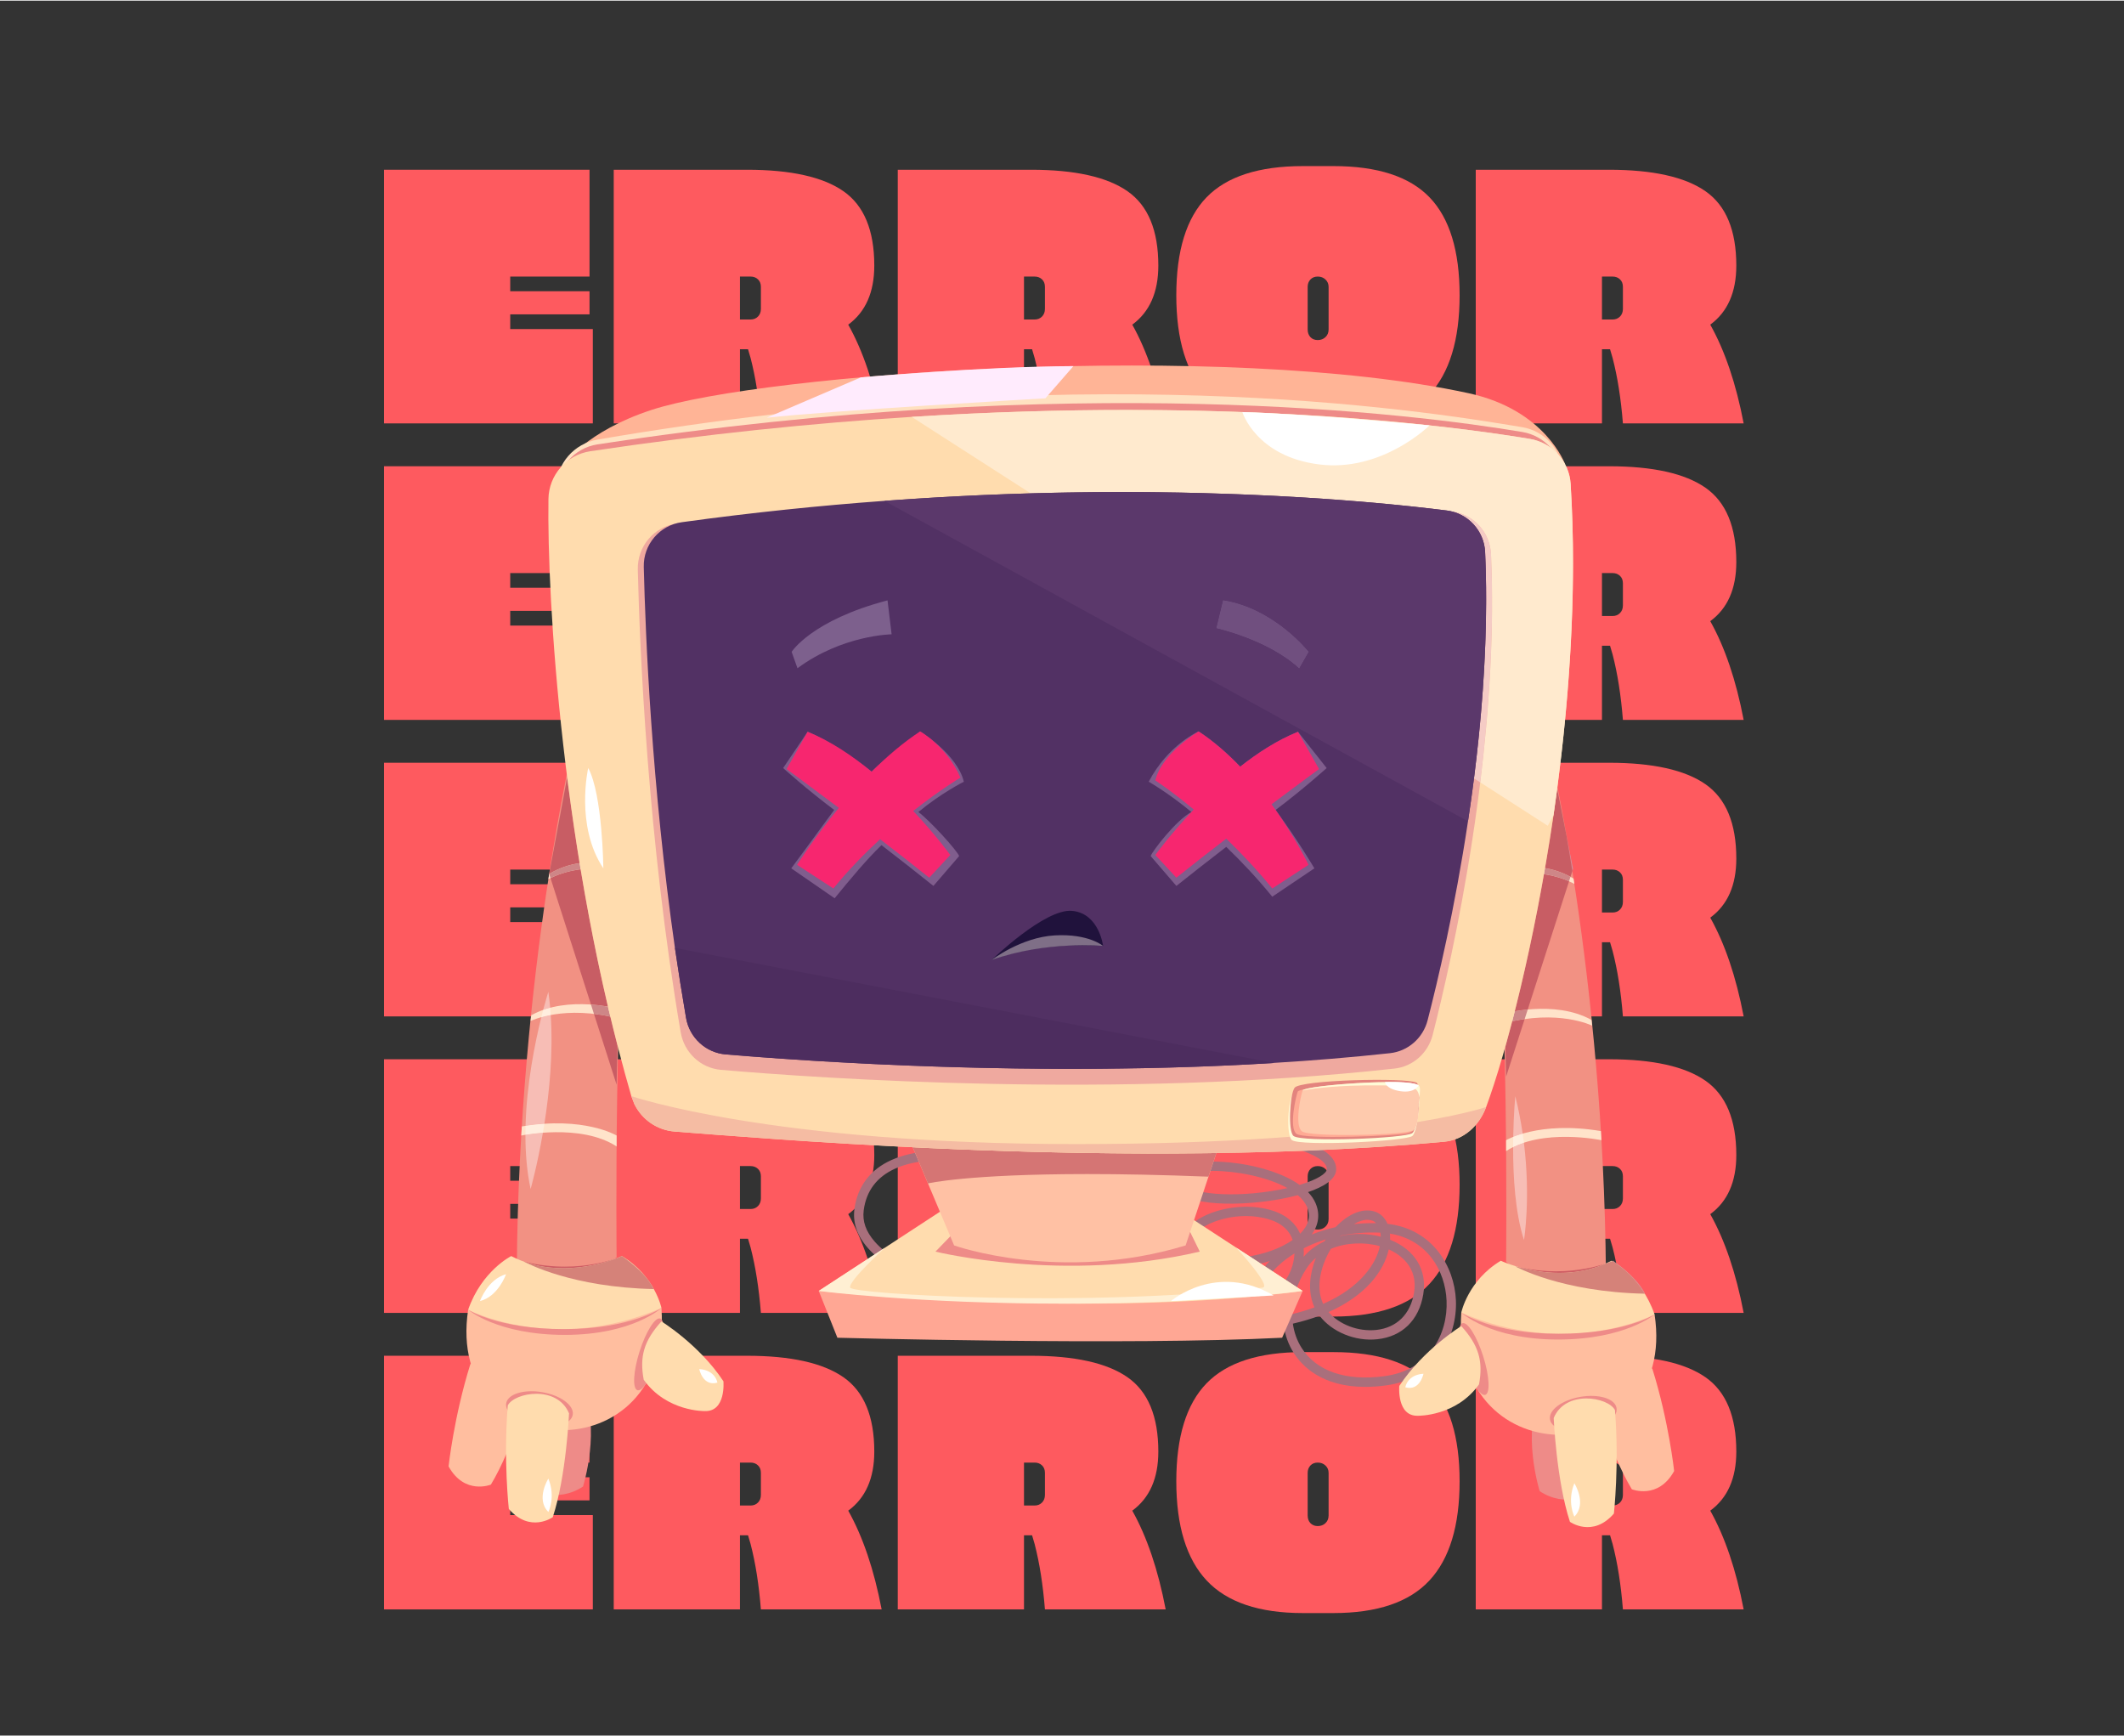 <svg xmlns="http://www.w3.org/2000/svg" xmlns:xlink="http://www.w3.org/1999/xlink" width="1341" zoomAndPan="magnify" viewBox="0 0 1006.5 822" height="1096" preserveAspectRatio="xMidYMid meet" version="1.0"><rect x="0" y="0" width="1006.5" height="822" fill="#333333" stroke="none"/><defs><g/><clipPath id="fcfce397eb"><path d="M 736 662.113 L 766.613 662.113 L 766.613 723.242 L 736 723.242 Z M 736 662.113 " clip-rule="nonzero"/></clipPath></defs><g fill="#fe5a5f" fill-opacity="1"><g transform="translate(176.923, 200.293)"><g><path d="M 5.047 -120.172 L 102.438 -120.172 L 102.438 -69.562 L 64.859 -69.562 L 64.859 -62.609 L 102.438 -62.609 L 102.438 -51.656 L 64.859 -51.656 L 64.859 -44.688 L 104 -44.688 L 104 0 L 5.047 0 Z M 5.047 -120.172 "/></g></g></g><g fill="#fe5a5f" fill-opacity="1"><g transform="translate(285.783, 200.293)"><g><path d="M 64.859 -35.125 L 64.859 0 L 5.047 0 L 5.047 -120.172 L 68.172 -120.172 C 88.922 -120.172 104.164 -116.781 113.906 -110 C 123.645 -103.219 128.516 -91.477 128.516 -74.781 C 128.516 -62.145 124.398 -52.812 116.172 -46.781 C 123.129 -34.375 128.406 -18.781 132 0 L 74.781 0 C 73.852 -11.707 72.227 -22.023 69.906 -30.953 L 68.688 -35.125 Z M 64.859 -49.219 L 69.906 -49.219 C 71.301 -49.219 72.461 -49.68 73.391 -50.609 C 74.316 -51.535 74.781 -52.754 74.781 -54.266 L 74.781 -64.688 C 74.781 -66.195 74.316 -67.383 73.391 -68.25 C 72.461 -69.125 71.301 -69.562 69.906 -69.562 L 64.859 -69.562 Z M 64.859 -49.219 "/></g></g></g><g fill="#fe5a5f" fill-opacity="1"><g transform="translate(420.38, 200.293)"><g><path d="M 64.859 -35.125 L 64.859 0 L 5.047 0 L 5.047 -120.172 L 68.172 -120.172 C 88.922 -120.172 104.164 -116.781 113.906 -110 C 123.645 -103.219 128.516 -91.477 128.516 -74.781 C 128.516 -62.145 124.398 -52.812 116.172 -46.781 C 123.129 -34.375 128.406 -18.781 132 0 L 74.781 0 C 73.852 -11.707 72.227 -22.023 69.906 -30.953 L 68.688 -35.125 Z M 64.859 -49.219 L 69.906 -49.219 C 71.301 -49.219 72.461 -49.68 73.391 -50.609 C 74.316 -51.535 74.781 -52.754 74.781 -54.266 L 74.781 -64.688 C 74.781 -66.195 74.316 -67.383 73.391 -68.25 C 72.461 -69.125 71.301 -69.562 69.906 -69.562 L 64.859 -69.562 Z M 64.859 -49.219 "/></g></g></g><g fill="#fe5a5f" fill-opacity="1"><g transform="translate(554.976, 200.293)"><g><path d="M 62.438 -121.906 L 76.859 -121.906 C 97.734 -121.906 112.922 -116.977 122.422 -107.125 C 131.93 -97.27 136.688 -81.789 136.688 -60.688 C 136.688 -39.594 131.906 -23.914 122.344 -13.656 C 112.781 -3.395 97.617 1.734 76.859 1.734 L 62.438 1.734 C 41.676 1.734 26.484 -3.395 16.859 -13.656 C 7.242 -23.914 2.438 -39.594 2.438 -60.688 C 2.438 -81.789 7.219 -97.27 16.781 -107.125 C 26.344 -116.977 41.562 -121.906 62.438 -121.906 Z M 64.688 -64.688 L 64.688 -44.516 C 64.688 -43.016 65.117 -41.801 65.984 -40.875 C 66.859 -39.945 68.02 -39.484 69.469 -39.484 C 70.926 -39.484 72.145 -39.945 73.125 -40.875 C 74.113 -41.801 74.609 -43.016 74.609 -44.516 L 74.609 -64.688 C 74.609 -66.082 74.113 -67.242 73.125 -68.172 C 72.145 -69.098 70.926 -69.562 69.469 -69.562 C 68.02 -69.562 66.859 -69.098 65.984 -68.172 C 65.117 -67.242 64.688 -66.082 64.688 -64.688 Z M 64.688 -64.688 "/></g></g></g><g fill="#fe5a5f" fill-opacity="1"><g transform="translate(694.268, 200.293)"><g><path d="M 64.859 -35.125 L 64.859 0 L 5.047 0 L 5.047 -120.172 L 68.172 -120.172 C 88.922 -120.172 104.164 -116.781 113.906 -110 C 123.645 -103.219 128.516 -91.477 128.516 -74.781 C 128.516 -62.145 124.398 -52.812 116.172 -46.781 C 123.129 -34.375 128.406 -18.781 132 0 L 74.781 0 C 73.852 -11.707 72.227 -22.023 69.906 -30.953 L 68.688 -35.125 Z M 64.859 -49.219 L 69.906 -49.219 C 71.301 -49.219 72.461 -49.68 73.391 -50.609 C 74.316 -51.535 74.781 -52.754 74.781 -54.266 L 74.781 -64.688 C 74.781 -66.195 74.316 -67.383 73.391 -68.25 C 72.461 -69.125 71.301 -69.562 69.906 -69.562 L 64.859 -69.562 Z M 64.859 -49.219 "/></g></g></g><g fill="#fe5a5f" fill-opacity="1"><g transform="translate(176.923, 340.776)"><g><path d="M 5.047 -120.172 L 102.438 -120.172 L 102.438 -69.562 L 64.859 -69.562 L 64.859 -62.609 L 102.438 -62.609 L 102.438 -51.656 L 64.859 -51.656 L 64.859 -44.688 L 104 -44.688 L 104 0 L 5.047 0 Z M 5.047 -120.172 "/></g></g></g><g fill="#fe5a5f" fill-opacity="1"><g transform="translate(285.783, 340.776)"><g><path d="M 64.859 -35.125 L 64.859 0 L 5.047 0 L 5.047 -120.172 L 68.172 -120.172 C 88.922 -120.172 104.164 -116.781 113.906 -110 C 123.645 -103.219 128.516 -91.477 128.516 -74.781 C 128.516 -62.145 124.398 -52.812 116.172 -46.781 C 123.129 -34.375 128.406 -18.781 132 0 L 74.781 0 C 73.852 -11.707 72.227 -22.023 69.906 -30.953 L 68.688 -35.125 Z M 64.859 -49.219 L 69.906 -49.219 C 71.301 -49.219 72.461 -49.68 73.391 -50.609 C 74.316 -51.535 74.781 -52.754 74.781 -54.266 L 74.781 -64.688 C 74.781 -66.195 74.316 -67.383 73.391 -68.25 C 72.461 -69.125 71.301 -69.562 69.906 -69.562 L 64.859 -69.562 Z M 64.859 -49.219 "/></g></g></g><g fill="#fe5a5f" fill-opacity="1"><g transform="translate(420.38, 340.776)"><g><path d="M 64.859 -35.125 L 64.859 0 L 5.047 0 L 5.047 -120.172 L 68.172 -120.172 C 88.922 -120.172 104.164 -116.781 113.906 -110 C 123.645 -103.219 128.516 -91.477 128.516 -74.781 C 128.516 -62.145 124.398 -52.812 116.172 -46.781 C 123.129 -34.375 128.406 -18.781 132 0 L 74.781 0 C 73.852 -11.707 72.227 -22.023 69.906 -30.953 L 68.688 -35.125 Z M 64.859 -49.219 L 69.906 -49.219 C 71.301 -49.219 72.461 -49.68 73.391 -50.609 C 74.316 -51.535 74.781 -52.754 74.781 -54.266 L 74.781 -64.688 C 74.781 -66.195 74.316 -67.383 73.391 -68.25 C 72.461 -69.125 71.301 -69.562 69.906 -69.562 L 64.859 -69.562 Z M 64.859 -49.219 "/></g></g></g><g fill="#fe5a5f" fill-opacity="1"><g transform="translate(554.976, 340.776)"><g><path d="M 62.438 -121.906 L 76.859 -121.906 C 97.734 -121.906 112.922 -116.977 122.422 -107.125 C 131.93 -97.27 136.688 -81.789 136.688 -60.688 C 136.688 -39.594 131.906 -23.914 122.344 -13.656 C 112.781 -3.395 97.617 1.734 76.859 1.734 L 62.438 1.734 C 41.676 1.734 26.484 -3.395 16.859 -13.656 C 7.242 -23.914 2.438 -39.594 2.438 -60.688 C 2.438 -81.789 7.219 -97.27 16.781 -107.125 C 26.344 -116.977 41.562 -121.906 62.438 -121.906 Z M 64.688 -64.688 L 64.688 -44.516 C 64.688 -43.016 65.117 -41.801 65.984 -40.875 C 66.859 -39.945 68.02 -39.484 69.469 -39.484 C 70.926 -39.484 72.145 -39.945 73.125 -40.875 C 74.113 -41.801 74.609 -43.016 74.609 -44.516 L 74.609 -64.688 C 74.609 -66.082 74.113 -67.242 73.125 -68.172 C 72.145 -69.098 70.926 -69.562 69.469 -69.562 C 68.02 -69.562 66.859 -69.098 65.984 -68.172 C 65.117 -67.242 64.688 -66.082 64.688 -64.688 Z M 64.688 -64.688 "/></g></g></g><g fill="#fe5a5f" fill-opacity="1"><g transform="translate(694.268, 340.776)"><g><path d="M 64.859 -35.125 L 64.859 0 L 5.047 0 L 5.047 -120.172 L 68.172 -120.172 C 88.922 -120.172 104.164 -116.781 113.906 -110 C 123.645 -103.219 128.516 -91.477 128.516 -74.781 C 128.516 -62.145 124.398 -52.812 116.172 -46.781 C 123.129 -34.375 128.406 -18.781 132 0 L 74.781 0 C 73.852 -11.707 72.227 -22.023 69.906 -30.953 L 68.688 -35.125 Z M 64.859 -49.219 L 69.906 -49.219 C 71.301 -49.219 72.461 -49.68 73.391 -50.609 C 74.316 -51.535 74.781 -52.754 74.781 -54.266 L 74.781 -64.688 C 74.781 -66.195 74.316 -67.383 73.391 -68.25 C 72.461 -69.125 71.301 -69.562 69.906 -69.562 L 64.859 -69.562 Z M 64.859 -49.219 "/></g></g></g><g fill="#fe5a5f" fill-opacity="1"><g transform="translate(176.923, 481.259)"><g><path d="M 5.047 -120.172 L 102.438 -120.172 L 102.438 -69.562 L 64.859 -69.562 L 64.859 -62.609 L 102.438 -62.609 L 102.438 -51.656 L 64.859 -51.656 L 64.859 -44.688 L 104 -44.688 L 104 0 L 5.047 0 Z M 5.047 -120.172 "/></g></g></g><g fill="#fe5a5f" fill-opacity="1"><g transform="translate(285.783, 481.259)"><g><path d="M 64.859 -35.125 L 64.859 0 L 5.047 0 L 5.047 -120.172 L 68.172 -120.172 C 88.922 -120.172 104.164 -116.781 113.906 -110 C 123.645 -103.219 128.516 -91.477 128.516 -74.781 C 128.516 -62.145 124.398 -52.812 116.172 -46.781 C 123.129 -34.375 128.406 -18.781 132 0 L 74.781 0 C 73.852 -11.707 72.227 -22.023 69.906 -30.953 L 68.688 -35.125 Z M 64.859 -49.219 L 69.906 -49.219 C 71.301 -49.219 72.461 -49.68 73.391 -50.609 C 74.316 -51.535 74.781 -52.754 74.781 -54.266 L 74.781 -64.688 C 74.781 -66.195 74.316 -67.383 73.391 -68.25 C 72.461 -69.125 71.301 -69.562 69.906 -69.562 L 64.859 -69.562 Z M 64.859 -49.219 "/></g></g></g><g fill="#fe5a5f" fill-opacity="1"><g transform="translate(420.38, 481.259)"><g><path d="M 64.859 -35.125 L 64.859 0 L 5.047 0 L 5.047 -120.172 L 68.172 -120.172 C 88.922 -120.172 104.164 -116.781 113.906 -110 C 123.645 -103.219 128.516 -91.477 128.516 -74.781 C 128.516 -62.145 124.398 -52.812 116.172 -46.781 C 123.129 -34.375 128.406 -18.781 132 0 L 74.781 0 C 73.852 -11.707 72.227 -22.023 69.906 -30.953 L 68.688 -35.125 Z M 64.859 -49.219 L 69.906 -49.219 C 71.301 -49.219 72.461 -49.68 73.391 -50.609 C 74.316 -51.535 74.781 -52.754 74.781 -54.266 L 74.781 -64.688 C 74.781 -66.195 74.316 -67.383 73.391 -68.25 C 72.461 -69.125 71.301 -69.562 69.906 -69.562 L 64.859 -69.562 Z M 64.859 -49.219 "/></g></g></g><g fill="#fe5a5f" fill-opacity="1"><g transform="translate(554.976, 481.259)"><g><path d="M 62.438 -121.906 L 76.859 -121.906 C 97.734 -121.906 112.922 -116.977 122.422 -107.125 C 131.93 -97.27 136.688 -81.789 136.688 -60.688 C 136.688 -39.594 131.906 -23.914 122.344 -13.656 C 112.781 -3.395 97.617 1.734 76.859 1.734 L 62.438 1.734 C 41.676 1.734 26.484 -3.395 16.859 -13.656 C 7.242 -23.914 2.438 -39.594 2.438 -60.688 C 2.438 -81.789 7.219 -97.27 16.781 -107.125 C 26.344 -116.977 41.562 -121.906 62.438 -121.906 Z M 64.688 -64.688 L 64.688 -44.516 C 64.688 -43.016 65.117 -41.801 65.984 -40.875 C 66.859 -39.945 68.02 -39.484 69.469 -39.484 C 70.926 -39.484 72.145 -39.945 73.125 -40.875 C 74.113 -41.801 74.609 -43.016 74.609 -44.516 L 74.609 -64.688 C 74.609 -66.082 74.113 -67.242 73.125 -68.172 C 72.145 -69.098 70.926 -69.562 69.469 -69.562 C 68.02 -69.562 66.859 -69.098 65.984 -68.172 C 65.117 -67.242 64.688 -66.082 64.688 -64.688 Z M 64.688 -64.688 "/></g></g></g><g fill="#fe5a5f" fill-opacity="1"><g transform="translate(694.268, 481.259)"><g><path d="M 64.859 -35.125 L 64.859 0 L 5.047 0 L 5.047 -120.172 L 68.172 -120.172 C 88.922 -120.172 104.164 -116.781 113.906 -110 C 123.645 -103.219 128.516 -91.477 128.516 -74.781 C 128.516 -62.145 124.398 -52.812 116.172 -46.781 C 123.129 -34.375 128.406 -18.781 132 0 L 74.781 0 C 73.852 -11.707 72.227 -22.023 69.906 -30.953 L 68.688 -35.125 Z M 64.859 -49.219 L 69.906 -49.219 C 71.301 -49.219 72.461 -49.68 73.391 -50.609 C 74.316 -51.535 74.781 -52.754 74.781 -54.266 L 74.781 -64.688 C 74.781 -66.195 74.316 -67.383 73.391 -68.25 C 72.461 -69.125 71.301 -69.562 69.906 -69.562 L 64.859 -69.562 Z M 64.859 -49.219 "/></g></g></g><g fill="#fe5a5f" fill-opacity="1"><g transform="translate(176.923, 621.741)"><g><path d="M 5.047 -120.172 L 102.438 -120.172 L 102.438 -69.562 L 64.859 -69.562 L 64.859 -62.609 L 102.438 -62.609 L 102.438 -51.656 L 64.859 -51.656 L 64.859 -44.688 L 104 -44.688 L 104 0 L 5.047 0 Z M 5.047 -120.172 "/></g></g></g><g fill="#fe5a5f" fill-opacity="1"><g transform="translate(285.783, 621.741)"><g><path d="M 64.859 -35.125 L 64.859 0 L 5.047 0 L 5.047 -120.172 L 68.172 -120.172 C 88.922 -120.172 104.164 -116.781 113.906 -110 C 123.645 -103.219 128.516 -91.477 128.516 -74.781 C 128.516 -62.145 124.398 -52.812 116.172 -46.781 C 123.129 -34.375 128.406 -18.781 132 0 L 74.781 0 C 73.852 -11.707 72.227 -22.023 69.906 -30.953 L 68.688 -35.125 Z M 64.859 -49.219 L 69.906 -49.219 C 71.301 -49.219 72.461 -49.68 73.391 -50.609 C 74.316 -51.535 74.781 -52.754 74.781 -54.266 L 74.781 -64.688 C 74.781 -66.195 74.316 -67.383 73.391 -68.25 C 72.461 -69.125 71.301 -69.562 69.906 -69.562 L 64.859 -69.562 Z M 64.859 -49.219 "/></g></g></g><g fill="#fe5a5f" fill-opacity="1"><g transform="translate(420.38, 621.741)"><g><path d="M 64.859 -35.125 L 64.859 0 L 5.047 0 L 5.047 -120.172 L 68.172 -120.172 C 88.922 -120.172 104.164 -116.781 113.906 -110 C 123.645 -103.219 128.516 -91.477 128.516 -74.781 C 128.516 -62.145 124.398 -52.812 116.172 -46.781 C 123.129 -34.375 128.406 -18.781 132 0 L 74.781 0 C 73.852 -11.707 72.227 -22.023 69.906 -30.953 L 68.688 -35.125 Z M 64.859 -49.219 L 69.906 -49.219 C 71.301 -49.219 72.461 -49.68 73.391 -50.609 C 74.316 -51.535 74.781 -52.754 74.781 -54.266 L 74.781 -64.688 C 74.781 -66.195 74.316 -67.383 73.391 -68.25 C 72.461 -69.125 71.301 -69.562 69.906 -69.562 L 64.859 -69.562 Z M 64.859 -49.219 "/></g></g></g><g fill="#fe5a5f" fill-opacity="1"><g transform="translate(554.976, 621.741)"><g><path d="M 62.438 -121.906 L 76.859 -121.906 C 97.734 -121.906 112.922 -116.977 122.422 -107.125 C 131.93 -97.27 136.688 -81.789 136.688 -60.688 C 136.688 -39.594 131.906 -23.914 122.344 -13.656 C 112.781 -3.395 97.617 1.734 76.859 1.734 L 62.438 1.734 C 41.676 1.734 26.484 -3.395 16.859 -13.656 C 7.242 -23.914 2.438 -39.594 2.438 -60.688 C 2.438 -81.789 7.219 -97.27 16.781 -107.125 C 26.344 -116.977 41.562 -121.906 62.438 -121.906 Z M 64.688 -64.688 L 64.688 -44.516 C 64.688 -43.016 65.117 -41.801 65.984 -40.875 C 66.859 -39.945 68.02 -39.484 69.469 -39.484 C 70.926 -39.484 72.145 -39.945 73.125 -40.875 C 74.113 -41.801 74.609 -43.016 74.609 -44.516 L 74.609 -64.688 C 74.609 -66.082 74.113 -67.242 73.125 -68.172 C 72.145 -69.098 70.926 -69.562 69.469 -69.562 C 68.02 -69.562 66.859 -69.098 65.984 -68.172 C 65.117 -67.242 64.688 -66.082 64.688 -64.688 Z M 64.688 -64.688 "/></g></g></g><g fill="#fe5a5f" fill-opacity="1"><g transform="translate(694.268, 621.741)"><g><path d="M 64.859 -35.125 L 64.859 0 L 5.047 0 L 5.047 -120.172 L 68.172 -120.172 C 88.922 -120.172 104.164 -116.781 113.906 -110 C 123.645 -103.219 128.516 -91.477 128.516 -74.781 C 128.516 -62.145 124.398 -52.812 116.172 -46.781 C 123.129 -34.375 128.406 -18.781 132 0 L 74.781 0 C 73.852 -11.707 72.227 -22.023 69.906 -30.953 L 68.688 -35.125 Z M 64.859 -49.219 L 69.906 -49.219 C 71.301 -49.219 72.461 -49.68 73.391 -50.609 C 74.316 -51.535 74.781 -52.754 74.781 -54.266 L 74.781 -64.688 C 74.781 -66.195 74.316 -67.383 73.391 -68.25 C 72.461 -69.125 71.301 -69.562 69.906 -69.562 L 64.859 -69.562 Z M 64.859 -49.219 "/></g></g></g><g fill="#fe5a5f" fill-opacity="1"><g transform="translate(176.923, 762.224)"><g><path d="M 5.047 -120.172 L 102.438 -120.172 L 102.438 -69.562 L 64.859 -69.562 L 64.859 -62.609 L 102.438 -62.609 L 102.438 -51.656 L 64.859 -51.656 L 64.859 -44.688 L 104 -44.688 L 104 0 L 5.047 0 Z M 5.047 -120.172 "/></g></g></g><g fill="#fe5a5f" fill-opacity="1"><g transform="translate(285.783, 762.224)"><g><path d="M 64.859 -35.125 L 64.859 0 L 5.047 0 L 5.047 -120.172 L 68.172 -120.172 C 88.922 -120.172 104.164 -116.781 113.906 -110 C 123.645 -103.219 128.516 -91.477 128.516 -74.781 C 128.516 -62.145 124.398 -52.812 116.172 -46.781 C 123.129 -34.375 128.406 -18.781 132 0 L 74.781 0 C 73.852 -11.707 72.227 -22.023 69.906 -30.953 L 68.688 -35.125 Z M 64.859 -49.219 L 69.906 -49.219 C 71.301 -49.219 72.461 -49.68 73.391 -50.609 C 74.316 -51.535 74.781 -52.754 74.781 -54.266 L 74.781 -64.688 C 74.781 -66.195 74.316 -67.383 73.391 -68.25 C 72.461 -69.125 71.301 -69.562 69.906 -69.562 L 64.859 -69.562 Z M 64.859 -49.219 "/></g></g></g><g fill="#fe5a5f" fill-opacity="1"><g transform="translate(420.38, 762.224)"><g><path d="M 64.859 -35.125 L 64.859 0 L 5.047 0 L 5.047 -120.172 L 68.172 -120.172 C 88.922 -120.172 104.164 -116.781 113.906 -110 C 123.645 -103.219 128.516 -91.477 128.516 -74.781 C 128.516 -62.145 124.398 -52.812 116.172 -46.781 C 123.129 -34.375 128.406 -18.781 132 0 L 74.781 0 C 73.852 -11.707 72.227 -22.023 69.906 -30.953 L 68.688 -35.125 Z M 64.859 -49.219 L 69.906 -49.219 C 71.301 -49.219 72.461 -49.68 73.391 -50.609 C 74.316 -51.535 74.781 -52.754 74.781 -54.266 L 74.781 -64.688 C 74.781 -66.195 74.316 -67.383 73.391 -68.25 C 72.461 -69.125 71.301 -69.562 69.906 -69.562 L 64.859 -69.562 Z M 64.859 -49.219 "/></g></g></g><g fill="#fe5a5f" fill-opacity="1"><g transform="translate(554.976, 762.224)"><g><path d="M 62.438 -121.906 L 76.859 -121.906 C 97.734 -121.906 112.922 -116.977 122.422 -107.125 C 131.93 -97.27 136.688 -81.789 136.688 -60.688 C 136.688 -39.594 131.906 -23.914 122.344 -13.656 C 112.781 -3.395 97.617 1.734 76.859 1.734 L 62.438 1.734 C 41.676 1.734 26.484 -3.395 16.859 -13.656 C 7.242 -23.914 2.438 -39.594 2.438 -60.688 C 2.438 -81.789 7.219 -97.27 16.781 -107.125 C 26.344 -116.977 41.562 -121.906 62.438 -121.906 Z M 64.688 -64.688 L 64.688 -44.516 C 64.688 -43.016 65.117 -41.801 65.984 -40.875 C 66.859 -39.945 68.02 -39.484 69.469 -39.484 C 70.926 -39.484 72.145 -39.945 73.125 -40.875 C 74.113 -41.801 74.609 -43.016 74.609 -44.516 L 74.609 -64.688 C 74.609 -66.082 74.113 -67.242 73.125 -68.172 C 72.145 -69.098 70.926 -69.562 69.469 -69.562 C 68.02 -69.562 66.859 -69.098 65.984 -68.172 C 65.117 -67.242 64.688 -66.082 64.688 -64.688 Z M 64.688 -64.688 "/></g></g></g><g fill="#fe5a5f" fill-opacity="1"><g transform="translate(694.268, 762.224)"><g><path d="M 64.859 -35.125 L 64.859 0 L 5.047 0 L 5.047 -120.172 L 68.172 -120.172 C 88.922 -120.172 104.164 -116.781 113.906 -110 C 123.645 -103.219 128.516 -91.477 128.516 -74.781 C 128.516 -62.145 124.398 -52.812 116.172 -46.781 C 123.129 -34.375 128.406 -18.781 132 0 L 74.781 0 C 73.852 -11.707 72.227 -22.023 69.906 -30.953 L 68.688 -35.125 Z M 64.859 -49.219 L 69.906 -49.219 C 71.301 -49.219 72.461 -49.68 73.391 -50.609 C 74.316 -51.535 74.781 -52.754 74.781 -54.266 L 74.781 -64.688 C 74.781 -66.195 74.316 -67.383 73.391 -68.25 C 72.461 -69.125 71.301 -69.562 69.906 -69.562 L 64.859 -69.562 Z M 64.859 -49.219 "/></g></g></g><path fill="#a96f7c" d="M 574.66 554.453 C 569.715 554.453 565.492 555.012 562.758 556.133 C 559.438 557.504 559.969 558.855 560.25 559.582 C 562.625 565.664 584.625 567.465 606.398 563.348 C 607.68 563.109 608.902 562.855 610.07 562.598 C 600.41 557.23 585.73 554.453 574.66 554.453 M 647.922 577.629 C 645.973 577.629 643.793 578.34 641.559 579.688 C 644.922 579.324 648.445 579.148 652.102 579.219 C 651.594 578.688 651.004 578.289 650.344 578.043 C 649.59 577.762 648.777 577.629 647.922 577.629 M 643.988 584.336 C 647.52 584.336 651.008 584.781 654.293 585.629 C 654.27 584.961 654.207 584.324 654.102 583.719 C 647.227 583.414 640.918 583.988 635.207 585.141 L 635.055 585.309 C 637.984 584.652 641 584.336 643.988 584.336 M 617.773 591.133 C 617.875 592.477 617.855 593.828 617.734 595.164 C 620.496 592 623.891 589.574 627.625 587.824 C 627.824 587.52 628.023 587.215 628.227 586.91 C 624.395 588.098 620.906 589.539 617.773 591.133 M 590.406 575.848 C 578.383 575.848 567.301 581.055 565.191 586.203 C 564.195 588.625 565.66 590.863 569.543 592.848 C 580.281 598.348 600.965 595.332 612.555 587.172 C 611.23 583.297 608.145 579.574 601.672 577.523 C 597.988 576.355 594.152 575.848 590.406 575.848 M 613.41 593.582 C 604.719 598.961 599.711 605.301 599.051 609.262 C 598.723 611.199 599.57 611.621 600.398 611.867 C 604.312 613.066 610.039 607.184 612.367 599.59 C 612.75 598.332 613.301 596.145 613.41 593.582 M 630.641 591.398 C 625.996 599.188 623.52 608.898 626.602 616.535 C 626.73 616.852 626.871 617.16 627.02 617.469 C 644.621 609.789 652.176 598.355 653.887 590.121 C 646.645 588.09 637.949 588.363 630.641 591.398 M 623.578 595.648 C 621.891 597.07 620.387 598.723 619.141 600.625 C 614.641 607.473 612.348 615.09 612.344 622.305 C 616.168 621.387 619.68 620.316 622.902 619.125 C 622.754 618.816 622.621 618.508 622.496 618.195 C 619.676 611.219 620.598 603.074 623.578 595.648 M 629.562 621.336 C 634.574 627.207 643.523 630.742 652.238 629.809 C 661.855 628.758 668.355 622.371 670.062 612.281 C 672.164 599.832 663.219 593.941 658.098 591.637 C 655.699 602.246 646.883 613.688 629.562 621.336 M 612.652 626.832 C 613.215 630.902 614.562 634.758 616.699 638.168 C 623.715 649.344 637.691 654.188 656.023 651.723 C 677.344 648.906 686.18 631.695 685.484 615.898 C 684.852 601.68 676.293 587.004 658.637 584.172 C 658.73 585.102 658.758 586.074 658.719 587.078 C 670.516 591.812 676.383 601.492 674.43 613.02 C 672.371 625.215 664.457 632.938 652.719 634.215 C 642.078 635.379 631.09 630.676 625.297 623.074 C 621.453 624.52 617.246 625.785 612.652 626.832 M 646.953 656.789 C 626.5 656.793 616.98 646.961 612.945 640.523 C 610.523 636.66 608.98 632.312 608.309 627.738 C 600.137 629.281 590.855 630.172 580.371 630.207 C 579.824 630.207 579.277 630.207 578.73 630.207 C 513.941 630.211 433.711 616.543 411.219 590.949 C 406.164 585.199 404.031 578.996 404.891 572.531 C 406.312 561.832 412.391 553.789 422.48 549.289 C 443.355 539.969 475.438 547.441 485.945 554.621 L 483.441 558.285 C 473.918 551.77 443.449 544.785 424.289 553.336 C 415.555 557.234 410.508 563.891 409.289 573.105 C 408.598 578.332 410.32 583.207 414.547 588.023 C 436.176 612.629 514.895 625.773 578.699 625.773 C 579.258 625.773 579.797 625.773 580.352 625.766 C 590.863 625.73 600.008 624.812 607.934 623.262 C 607.852 619.957 608.195 616.578 608.961 613.215 C 605.973 615.816 602.539 617.133 599.125 616.117 C 595.711 615.102 594.051 612.258 594.676 608.523 C 595.215 605.305 597.641 601.242 601.73 597.172 C 589.84 600.914 576.121 601.191 567.527 596.801 C 558.965 592.426 560.176 586.75 561.09 584.512 C 564.977 575.043 586.004 567.922 603.004 573.289 C 609.957 575.492 614.039 579.539 616.109 584.219 C 620.16 580.172 621.246 575.898 619.336 571.484 C 618.453 569.469 616.961 567.625 615.012 565.957 C 612.242 566.691 609.547 567.273 607.219 567.715 C 589.734 571 560.406 572.152 556.129 561.199 C 554.625 557.355 556.473 553.93 561.062 552.035 C 571.934 547.555 601.141 550.664 615.84 561.098 C 624.285 558.594 628.75 555.625 628.75 553.602 C 628.75 546.316 605.207 540.633 588.492 538.914 L 588.941 534.508 C 596.332 535.258 633.188 539.734 633.188 553.602 C 633.188 558.578 626.91 562.113 619.84 564.508 C 621.375 566.117 622.59 567.848 623.395 569.719 C 625.59 574.773 624.938 579.934 621.609 584.586 C 625.074 583.203 628.84 582.02 632.883 581.117 L 633.023 580.969 C 639.383 574.398 646.266 571.836 651.871 573.879 C 654.406 574.812 656.332 576.824 657.488 579.539 C 678.746 582.008 689.199 599.648 689.91 615.703 C 690.672 632.945 680.578 652.949 656.602 656.125 C 653.141 656.586 649.934 656.789 646.953 656.789 " fill-opacity="1" fill-rule="nonzero"/><path fill="#ffa794" d="M 387.98 611.336 L 396.816 633.508 C 396.816 633.508 534.227 637.262 607.566 633.508 L 617.289 611.336 L 387.98 611.336 " fill-opacity="1" fill-rule="evenodd"/><path fill="#ffdcae" d="M 454.254 568.039 L 387.98 611.336 C 387.98 611.336 517.875 624.895 617.289 611.336 L 557.645 572.465 L 454.254 568.039 " fill-opacity="1" fill-rule="evenodd"/><path fill="#ee8b88" d="M 450.316 585.461 L 443.297 592.703 C 443.297 592.703 504.254 607.777 568.535 592.703 L 563.957 583.371 L 450.316 585.461 " fill-opacity="1" fill-rule="evenodd"/><path fill="#ffc1a4" d="M 430.516 538.504 L 452.125 589.77 C 452.125 589.77 502.633 607.812 561.832 589.77 L 578.043 541.043 L 430.516 538.504 " fill-opacity="1" fill-rule="evenodd"/><path fill="#d57574" d="M 439.742 560.391 L 432.52 543.266 C 435.328 543.398 438.164 543.535 441.031 543.664 L 441.254 543.664 C 473.691 545.148 509.801 546.211 547.273 546.211 C 550.117 546.211 552.961 546.207 555.812 546.191 C 562.633 546.168 569.5 546.113 576.387 546.016 L 572.664 557.195 C 550.238 556.305 531.277 555.961 515.316 555.961 C 458.297 555.961 439.742 560.391 439.742 560.391 " fill-opacity="1" fill-rule="nonzero"/><path fill="#ffefd3" d="M 419.391 590.82 C 419.391 590.82 401.84 606.762 402.879 609.77 C 403.918 612.777 512.234 619.402 598.309 609.77 C 602.844 609.262 585.801 590.82 585.801 590.82 L 617.289 611.336 C 617.289 611.336 575.168 617.363 504.52 617.363 C 433.871 617.363 387.98 611.336 387.98 611.336 L 419.391 590.82 " fill-opacity="1" fill-rule="evenodd"/><path fill="#ffffff" d="M 554.883 616.125 C 554.883 616.125 576.422 597.582 603.523 613.48 C 603.523 613.48 564.234 615.59 554.883 616.125 " fill-opacity="1" fill-rule="evenodd"/><path fill="#ee8b88" d="M 252.66 705.375 C 252.66 705.375 263.781 712.164 276.27 704.02 C 276.27 704.02 285.176 675.758 275.566 657.004 L 251.16 656.508 C 251.16 656.508 245.07 688.727 252.66 705.375 " fill-opacity="1" fill-rule="evenodd"/><path fill="#ffbe9f" d="M 222.863 646.094 C 227.527 640.777 248.453 641.918 251.16 656.508 C 251.16 656.508 243.387 685.297 232.613 703.102 C 232.613 703.102 220.141 708.188 212.566 694.453 C 212.566 694.453 215.082 671.004 222.863 646.094 " fill-opacity="1" fill-rule="evenodd"/><path fill="#f29183" d="M 271.926 351.039 C 271.926 351.039 246.012 459.84 244.902 600.418 C 244.902 600.418 275.199 612.277 292.195 595.32 C 292.195 595.32 290.715 454.91 298.84 400.578 L 271.926 351.039 " fill-opacity="1" fill-rule="evenodd"/><path fill="#ffbe9f" d="M 221.844 620.234 C 210.602 693.965 318.855 698.969 313.441 619.402 L 221.844 620.234 " fill-opacity="1" fill-rule="evenodd"/><path fill="#ffdcae" d="M 242.246 594.828 C 242.246 594.828 228.297 601.766 221.844 620.234 C 221.844 620.234 262.23 641.484 313.441 619.402 C 313.441 619.402 310.32 604.199 294.707 594.828 C 294.707 594.828 267.227 607.742 242.246 594.828 " fill-opacity="1" fill-rule="evenodd"/><path fill="#ee8b88" d="M 221.844 620.234 C 221.844 620.234 235.582 632.16 267.645 632.16 C 299.703 632.16 313.441 619.402 313.441 619.402 C 313.441 619.402 298.664 629.426 267.332 629.426 C 236 629.426 221.844 620.234 221.844 620.234 " fill-opacity="1" fill-rule="evenodd"/><path fill="#ee8b88" d="M 271.406 670.027 C 270.648 674.434 262.965 676.785 254.254 675.277 C 245.543 673.77 239.102 668.973 239.863 664.566 C 240.625 660.156 248.305 657.805 257.012 659.312 C 265.723 660.82 272.172 665.617 271.406 670.027 " fill-opacity="1" fill-rule="evenodd"/><path fill="#ee8b88" d="M 302.051 658.367 C 299.629 657.598 300.094 649.371 303.078 639.992 C 306.07 630.617 310.449 623.637 312.867 624.41 C 315.285 625.18 314.82 633.406 311.836 642.785 C 308.852 652.16 304.469 659.141 302.051 658.367 " fill-opacity="1" fill-rule="evenodd"/><path fill="#ffdcae" d="M 313.441 625.781 C 313.441 625.781 331.355 636.762 342.809 654.133 C 342.809 654.133 344.129 668.617 333.941 668.266 C 333.941 668.266 315.836 668.617 305.035 653.398 C 303.008 642.496 305.102 634.918 313.441 625.781 " fill-opacity="1" fill-rule="evenodd"/><path fill="#ffdcae" d="M 240.621 665.555 C 243.91 659.375 263.988 655.832 269.645 669.34 C 269.645 669.34 268.383 698.914 261.945 718.531 C 261.945 718.531 251.199 726.227 241.113 714.621 C 241.113 714.621 238.523 691.379 240.621 665.555 " fill-opacity="1" fill-rule="evenodd"/><path fill="#ffe3ca" d="M 247.012 537.707 C 247.012 537.707 275.195 531.773 292.191 542.875 L 292.191 537.707 C 292.191 537.707 276.801 528.426 247.277 533.387 L 247.012 537.707 " fill-opacity="1" fill-rule="evenodd"/><path fill="#ffe3ca" d="M 251.441 483.434 C 251.441 483.434 267.484 475.461 293.273 482.352 L 293.418 477.746 C 293.418 477.746 269.234 470.98 251.746 480.727 L 251.441 483.434 " fill-opacity="1" fill-rule="evenodd"/><path fill="#ffe3ca" d="M 259.848 416.281 C 259.848 416.281 277.312 406.121 297.129 414.621 L 297.129 411.23 C 297.129 411.23 278.195 402.953 260.234 413.754 L 259.848 416.281 " fill-opacity="1" fill-rule="evenodd"/><path fill="#ffffff" d="M 259.848 700.246 C 259.848 700.246 253.734 709.949 259.848 716.051 C 259.848 716.051 263.434 709.113 259.848 700.246 " fill-opacity="1" fill-rule="evenodd"/><path fill="#ffffff" d="M 331.355 648.359 C 331.355 648.359 333.016 656.727 339.945 654.781 C 339.945 654.781 339.113 648.867 331.355 648.359 " fill-opacity="1" fill-rule="evenodd"/><path fill="#d593a2" d="M 309.812 610.418 C 308.871 608.727 307.703 606.906 306.27 605.059 C 308.863 608.16 309.719 610.18 309.812 610.418 M 291.266 596.207 C 291.305 596.172 291.34 596.141 291.379 596.102 C 293.531 595.371 294.707 594.828 294.707 594.828 C 294.707 594.828 293.465 595.406 291.266 596.207 " fill-opacity="1" fill-rule="nonzero"/><path fill="#ce5d64" d="M 266.949 600.566 C 261.102 600.566 254.777 599.754 248.457 597.516 C 248.41 597.488 248.387 597.473 248.387 597.473 C 255.363 599.195 261.863 599.824 267.668 599.824 C 278.582 599.824 287.008 597.582 291.379 596.102 C 291.34 596.141 291.305 596.172 291.266 596.207 C 286.574 597.906 277.535 600.566 266.949 600.566 " fill-opacity="1" fill-rule="nonzero"/><path fill="#d58279" d="M 309.82 610.441 C 271.324 609.652 249.836 598.27 248.457 597.516 C 254.777 599.754 261.102 600.566 266.949 600.566 C 277.535 600.566 286.574 597.906 291.266 596.207 C 293.465 595.406 294.707 594.828 294.707 594.828 C 300.352 598.758 303.988 602.324 306.27 605.059 C 307.703 606.906 308.871 608.727 309.812 610.418 C 309.82 610.434 309.82 610.441 309.82 610.441 " fill-opacity="1" fill-rule="nonzero"/><path fill="#ffffff" d="M 227.449 616.125 C 227.449 616.125 231.098 605.816 239.801 603.41 C 239.801 603.41 236.039 614.059 227.449 616.125 " fill-opacity="1" fill-rule="evenodd"/><path fill="#c85d64" d="M 292.191 513.613 L 281.453 480.066 C 283.918 480.355 286.504 480.781 289.219 481.371 C 290.309 485.914 291.438 490.457 292.602 495 L 292.191 513.613 M 288.094 476.609 C 285.898 476.23 283.137 475.855 280.039 475.637 L 260.871 415.738 C 262.98 414.699 268.203 412.426 275.148 411.566 C 278.68 432.781 282.949 454.645 288.094 476.609 M 260.234 413.754 L 268.766 368.004 C 270.438 381.137 272.395 394.73 274.664 408.629 C 270.047 409.297 265.105 410.824 260.234 413.754 " fill-opacity="1" fill-rule="nonzero"/><path fill="#ce8687" d="M 289.219 481.371 C 286.504 480.781 283.918 480.355 281.453 480.066 L 280.039 475.637 C 283.137 475.855 285.898 476.23 288.094 476.609 C 288.461 478.191 288.836 479.785 289.219 481.371 " fill-opacity="1" fill-rule="nonzero"/><path fill="#ce8687" d="M 260.871 415.738 L 260.234 413.754 C 265.105 410.824 270.047 409.297 274.664 408.629 C 274.824 409.605 274.984 410.586 275.148 411.566 C 268.203 412.426 262.98 414.699 260.871 415.738 " fill-opacity="1" fill-rule="nonzero"/><path fill="#ee8b88" d="M 753.23 707.582 C 753.23 707.582 742.109 714.371 729.625 706.227 C 729.625 706.227 720.723 677.965 730.328 659.207 L 754.734 658.715 C 754.734 658.715 760.824 690.934 753.23 707.582 " fill-opacity="1" fill-rule="evenodd"/><path fill="#ffbe9f" d="M 783.031 648.301 C 778.367 642.984 757.441 644.125 754.734 658.715 C 754.734 658.715 762.504 687.504 773.281 705.305 C 773.281 705.305 785.754 710.395 793.328 696.66 C 793.328 696.66 790.812 673.207 783.031 648.301 " fill-opacity="1" fill-rule="evenodd"/><path fill="#f29183" d="M 733.969 353.246 C 733.969 353.246 759.883 462.047 760.992 602.625 C 760.992 602.625 730.695 614.48 713.703 597.527 C 713.703 597.527 715.18 457.117 707.051 402.785 L 733.969 353.246 " fill-opacity="1" fill-rule="evenodd"/><path fill="#ffbe9f" d="M 784.055 622.445 C 795.293 696.172 687.039 701.176 692.453 621.609 L 784.055 622.445 " fill-opacity="1" fill-rule="evenodd"/><path fill="#ffdcae" d="M 763.648 597.031 C 763.648 597.031 777.598 603.973 784.055 622.445 C 784.055 622.445 743.664 643.688 692.453 621.609 C 692.453 621.609 695.574 606.406 711.188 597.031 C 711.188 597.031 738.668 609.941 763.648 597.031 " fill-opacity="1" fill-rule="evenodd"/><path fill="#ee8b88" d="M 784.055 622.445 C 784.055 622.445 770.309 634.363 738.25 634.363 C 706.191 634.363 692.453 621.609 692.453 621.609 C 692.453 621.609 707.23 631.633 738.562 631.633 C 769.891 631.633 784.055 622.445 784.055 622.445 " fill-opacity="1" fill-rule="evenodd"/><path fill="#ee8b88" d="M 734.488 672.23 C 735.246 676.641 742.93 678.992 751.641 677.484 C 760.352 675.977 766.793 671.18 766.031 666.77 C 765.27 662.363 757.594 660.012 748.879 661.52 C 740.168 663.027 733.727 667.824 734.488 672.23 " fill-opacity="1" fill-rule="evenodd"/><path fill="#ee8b88" d="M 703.844 660.574 C 706.258 659.805 705.801 651.578 702.816 642.199 C 699.824 632.82 695.445 625.844 693.027 626.617 C 690.609 627.387 691.074 635.613 694.059 644.992 C 697.047 654.371 701.426 661.348 703.844 660.574 " fill-opacity="1" fill-rule="evenodd"/><path fill="#ffdcae" d="M 692.453 627.988 C 692.453 627.988 674.539 638.973 663.086 656.344 C 663.086 656.344 661.766 670.824 671.957 670.473 C 671.957 670.473 690.055 670.824 700.859 655.605 C 702.887 644.699 700.789 637.125 692.453 627.988 " fill-opacity="1" fill-rule="evenodd"/><g clip-path="url(#fcfce397eb)"><path fill="#ffdcae" d="M 765.277 667.762 C 761.984 661.582 741.906 658.039 736.25 671.547 C 736.25 671.547 737.512 701.125 743.949 720.734 C 743.949 720.734 754.691 728.434 764.777 716.828 C 764.777 716.828 767.371 693.59 765.277 667.762 " fill-opacity="1" fill-rule="evenodd"/></g><path fill="#ffe3ca" d="M 758.879 539.914 C 758.879 539.914 730.699 533.98 713.703 545.078 L 713.703 539.914 C 713.703 539.914 729.094 530.633 758.617 535.598 L 758.879 539.914 " fill-opacity="1" fill-rule="evenodd"/><path fill="#ffe3ca" d="M 754.453 485.641 C 754.453 485.641 738.41 477.664 712.621 484.562 L 712.473 479.953 C 712.473 479.953 736.66 473.184 754.148 482.93 L 754.453 485.641 " fill-opacity="1" fill-rule="evenodd"/><path fill="#ffe3ca" d="M 746.043 418.484 C 746.043 418.484 728.582 408.328 708.762 416.828 L 708.762 413.438 C 708.762 413.438 727.695 405.156 745.66 415.961 L 746.043 418.484 " fill-opacity="1" fill-rule="evenodd"/><path fill="#ffffff" d="M 746.043 702.449 C 746.043 702.449 752.16 712.156 746.043 718.254 C 746.043 718.254 742.465 711.324 746.043 702.449 " fill-opacity="1" fill-rule="evenodd"/><path fill="#ffffff" d="M 674.539 650.566 C 674.539 650.566 672.879 658.934 665.949 656.988 C 665.949 656.988 666.785 651.074 674.539 650.566 " fill-opacity="1" fill-rule="evenodd"/><path fill="#d593a2" d="M 779.48 612.648 C 779.461 612.648 779.434 612.648 779.414 612.648 C 773.316 602.723 765.633 598.117 763.973 597.207 C 764.234 597.094 764.367 597.031 764.367 597.031 C 776.855 605.73 779.48 612.648 779.48 612.648 " fill-opacity="1" fill-rule="nonzero"/><path fill="#ce5d64" d="M 738.945 602.77 C 731.754 602.77 725.273 601.539 720.387 600.219 C 726.48 601.531 732.18 602.031 737.324 602.031 C 748.07 602.031 756.395 599.859 760.828 598.375 C 753.391 601.641 745.84 602.77 738.945 602.77 " fill-opacity="1" fill-rule="nonzero"/><path fill="#d58279" d="M 779.414 612.648 C 739.637 611.816 718.047 599.68 718.047 599.68 C 718.832 599.875 719.609 600.055 720.387 600.219 C 725.273 601.539 731.754 602.77 738.945 602.77 C 745.84 602.77 753.391 601.641 760.828 598.375 C 762.371 597.863 763.441 597.434 763.973 597.207 C 765.633 598.117 773.316 602.723 779.414 612.648 " fill-opacity="1" fill-rule="nonzero"/><path fill="#c85d64" d="M 713.703 509.801 L 713.352 495.531 C 714.418 491.746 715.492 487.762 716.582 483.598 C 718.617 483.148 720.59 482.801 722.492 482.527 L 713.703 509.801 M 717.809 478.812 C 722.559 460.074 727.371 438.02 731.629 413.891 C 736.863 414.645 741.039 416.168 743.523 417.25 L 723.949 478 C 721.625 478.219 719.539 478.52 717.809 478.812 " fill-opacity="1" fill-rule="nonzero"/><path fill="#ce93a2" d="M 745.098 412.367 C 744.148 406.387 743.219 400.805 742.32 395.641 L 745.418 411.359 L 745.098 412.367 " fill-opacity="1" fill-rule="nonzero"/><path fill="#c85d64" d="M 744.207 415.125 C 740.129 412.91 736.027 411.633 732.137 410.977 C 733.551 402.828 734.898 394.453 736.16 385.895 C 736.766 381.727 737.352 377.512 737.91 373.266 L 742.32 395.641 C 743.219 400.805 744.148 406.387 745.098 412.367 L 744.207 415.125 " fill-opacity="1" fill-rule="nonzero"/><path fill="#ce8687" d="M 716.582 483.598 C 716.988 482.027 717.398 480.434 717.809 478.812 C 719.539 478.52 721.625 478.219 723.949 478 L 722.492 482.527 C 720.59 482.801 718.617 483.148 716.582 483.598 " fill-opacity="1" fill-rule="nonzero"/><path fill="#ce8687" d="M 743.523 417.25 C 741.039 416.168 736.863 414.645 731.629 413.891 C 731.797 412.926 731.969 411.953 732.137 410.977 C 736.027 411.633 740.129 412.91 744.207 415.125 L 743.523 417.25 " fill-opacity="1" fill-rule="nonzero"/><path fill="#ffb496" d="M 267.023 219.734 C 267.023 219.734 277.797 204.062 308.633 193.945 C 361.277 176.664 579.668 160.785 695.992 186.012 C 732.57 193.945 741.68 219.734 741.68 219.734 L 267.023 219.734 " fill-opacity="1" fill-rule="evenodd"/><path fill="#ffe1c1" d="M 263.629 230.586 C 262.98 277.68 269.793 399.516 302.289 513.508 C 304.953 522.848 312.992 529.547 322.535 530.281 C 373.793 534.223 538.66 548.449 681.523 535.094 C 690.75 534.23 697.918 527.508 701.141 518.68 C 718.113 472.105 747.801 340.105 740.562 223.453 C 739.898 212.684 731.93 203.879 721.457 202.113 C 670.238 193.492 511.273 168.824 283.129 207.973 C 272.09 209.871 263.781 219.207 263.629 230.586 " fill-opacity="1" fill-rule="evenodd"/><path fill="#ee8b88" d="M 263.629 232.855 C 262.98 279.949 269.793 401.785 302.289 515.777 C 304.953 525.117 312.992 531.816 322.535 532.551 C 373.793 536.492 538.66 550.719 681.523 537.363 C 690.75 536.5 697.918 529.777 701.141 520.949 C 718.113 474.375 747.801 342.375 740.562 225.723 C 739.898 214.957 731.93 206.148 721.457 204.383 C 670.238 195.762 510.48 175.598 283.129 210.242 C 272.055 211.93 263.781 221.477 263.629 232.855 " fill-opacity="1" fill-rule="evenodd"/><path fill="#ffdcae" d="M 736.16 385.895 C 727.203 446.746 713.773 498.465 704.238 524.195 C 700.957 533.062 693.688 539.766 684.336 540.648 C 642.262 544.508 598.281 546.059 555.812 546.191 C 515.293 546.367 476.145 545.262 441.254 543.664 L 441.031 543.664 C 386.414 541.18 342.258 537.543 319.738 535.816 C 311.359 535.191 304.176 530.137 300.59 522.773 L 299.168 519.047 C 266.137 405.059 259.223 283.211 259.891 236.105 C 260.066 224.754 268.441 215.219 279.703 213.488 C 334.543 205.285 385.484 200.141 432.035 197.211 C 581.438 187.762 685.219 201.074 724.898 207.637 C 735.535 209.406 743.609 218.234 744.27 228.973 C 747.551 281.219 743.34 336.527 736.16 385.895 " fill-opacity="1" fill-rule="evenodd"/><path fill="#efa99f" d="M 341.613 506.578 C 388.473 510.621 529.543 520.461 660.84 505.977 C 669.551 505.016 676.707 498.629 678.902 490.039 C 688.145 453.859 710.645 354.816 706.562 262.289 C 706.098 251.871 698.273 243.324 688.055 242.027 C 640.527 235.988 499.863 222.719 320.555 247.754 C 309.867 249.25 301.973 258.613 302.234 269.539 C 303.152 307.645 306.93 397.414 322.566 488.801 C 324.215 498.426 332.008 505.746 341.613 506.578 " fill-opacity="1" fill-rule="evenodd"/><path fill="#ffeace" d="M 733.453 390.949 L 701.453 370.383 C 705.656 336.164 708.168 298.723 706.562 262.289 C 706.098 251.871 698.273 243.324 688.055 242.027 C 688.035 242.027 688.016 242.023 687.992 242.023 C 687.188 241.824 686.367 241.668 685.527 241.562 C 659.445 238.281 605.02 232.828 531.43 232.828 C 517.734 232.828 503.363 233.016 488.406 233.441 L 432.035 197.211 C 468.965 194.875 503.113 193.934 534.191 193.934 C 628.832 193.934 695.027 202.691 724.898 207.637 C 735.535 209.406 743.609 218.234 744.27 228.973 C 745.043 241.27 745.402 253.734 745.402 266.254 C 745.406 306.926 741.648 348.148 736.16 385.895 L 733.453 390.949 " fill-opacity="1" fill-rule="nonzero"/><path fill="#f5cbc5" d="M 701.453 370.383 L 698.477 368.473 C 701.895 341.562 704.234 312.535 704.238 283.598 C 704.238 276.148 704.082 268.703 703.754 261.305 C 703.344 251.992 696.828 244.211 687.992 242.023 C 688.016 242.023 688.035 242.027 688.055 242.027 C 698.273 243.324 706.098 251.871 706.562 262.289 C 708.168 298.723 705.656 336.164 701.453 370.383 " fill-opacity="1" fill-rule="nonzero"/><path fill="#523164" d="M 695.637 388.82 C 689.391 430.43 681.188 464.938 676.484 483.164 C 674.312 491.5 667.266 497.758 658.664 498.688 C 640.355 500.684 621.91 502.191 603.512 503.301 L 603.426 503.344 C 491.707 510.176 383.531 502.637 343.855 499.266 C 334.414 498.465 326.699 491.324 325.102 481.969 C 323.195 470.832 321.422 459.742 319.824 448.789 C 308.785 371.879 305.859 300.867 305.066 268.355 C 304.797 257.711 312.559 248.574 323.105 247.109 C 356.578 242.5 388.719 239.215 419.09 236.996 C 549.164 227.375 647.492 236.773 685.527 241.562 C 695.598 242.809 703.309 251.145 703.754 261.305 C 705.699 304.859 701.535 349.922 695.637 388.82 " fill-opacity="1" fill-rule="evenodd"/><path fill="#ffebfd" d="M 363.336 197.613 L 407.945 178.488 C 407.945 178.488 465.434 173.336 508.672 173.156 L 495.387 188.406 C 495.387 188.406 391.734 194.367 363.336 197.613 " fill-opacity="1" fill-rule="evenodd"/><path fill="#7d608d" d="M 375.133 308.543 C 375.133 308.543 384.555 293.57 420.574 284.145 L 422.512 300.227 C 422.512 300.227 399.242 300.504 377.902 316.305 L 375.133 308.543 " fill-opacity="1" fill-rule="evenodd"/><path fill="#7d608d" d="M 579.621 284.145 L 576.449 297.289 C 576.449 297.289 600.953 302.719 615.637 316.305 L 620.074 308.543 C 620.074 308.543 604.004 288.027 579.621 284.145 " fill-opacity="1" fill-rule="evenodd"/><path fill="#20123c" d="M 469.895 454.543 C 469.895 454.543 495.016 430.148 507.945 431.254 C 520.879 432.363 522.723 447.887 522.723 447.887 C 522.723 447.887 492.801 445.301 469.895 454.543 " fill-opacity="1" fill-rule="evenodd"/><path fill="#7f6f87" d="M 469.895 454.543 C 469.895 454.543 483.75 443.785 499.82 442.879 C 515.891 441.973 522.723 447.887 522.723 447.887 C 522.723 447.887 495.754 445.301 469.895 454.543 " fill-opacity="1" fill-rule="evenodd"/><path fill="#805d8d" d="M 602.891 424.547 C 595.57 415.57 588.098 407.699 581.082 400.945 C 573.25 406.965 565.145 413.289 557.453 419.438 L 545.262 405.289 C 546.227 402.715 557.359 388.246 564.574 384.422 C 553.797 375.457 544.336 370.07 544.336 370.07 C 553.574 352.523 567.984 346.242 567.984 346.242 C 575.211 350.98 581.781 356.805 587.688 362.949 C 596.16 356.277 605.461 350.297 615.082 346.41 L 628.664 363.594 C 628.664 363.594 617.637 373.574 604.48 383.445 C 615.699 398.84 622.844 411.109 622.844 411.109 L 602.891 424.547 " fill-opacity="1" fill-rule="nonzero"/><path fill="#805d8d" d="M 395.508 425.293 L 374.949 411.109 C 374.949 411.109 384.078 398.84 395.293 383.445 C 382.137 373.574 371.113 363.594 371.113 363.594 L 382.707 346.41 C 392.332 350.297 404.562 358.637 413.039 365.316 C 418.945 359.164 429.582 352.48 436.004 346.242 C 436.004 346.242 453.688 357.102 456.734 370.07 C 456.734 370.07 445.977 375.457 435.203 384.422 C 441.004 388.82 453.551 402.715 454.516 405.289 L 442.324 419.438 C 434.637 413.289 425.543 406.133 417.711 400.113 C 410.695 406.871 402.828 416.32 395.508 425.293 " fill-opacity="1" fill-rule="nonzero"/><path fill="#f7266f" d="M 625.062 364.066 L 615.082 346.41 C 605.461 350.297 596.16 356.277 587.688 362.949 C 581.781 356.805 575.211 350.98 567.984 346.242 C 567.984 346.242 550.523 356.5 547.48 369.469 C 547.48 369.469 554.906 374.27 565.684 383.238 C 554.492 395.055 547.48 404.789 547.48 404.789 L 557.453 415.543 C 565.145 409.395 573.25 403.07 581.082 397.051 C 588.098 403.805 595.57 411.676 602.891 420.652 L 620.074 409.449 C 620.074 409.449 613.773 396.148 602.555 380.754 C 615.715 370.887 625.062 364.066 625.062 364.066 " fill-opacity="1" fill-rule="evenodd"/><path fill="#f7266f" d="M 455.117 368.121 C 448.559 353.082 436.004 346.242 436.004 346.242 C 427.852 351.59 420.09 358.289 413.039 365.316 C 403.801 357.703 393.457 350.75 382.707 346.41 L 372.73 364.066 C 372.73 364.066 383.184 371.695 397.504 382.461 C 385.402 397.109 377.719 409.449 377.719 409.449 L 394.898 420.652 C 402.039 411.898 409.676 404.098 417.043 397.309 C 424.77 403.25 432.758 409.48 440.34 415.543 L 450.316 404.789 C 450.316 404.789 443.559 395.426 432.75 383.922 C 445.613 373.781 455.117 368.121 455.117 368.121 " fill-opacity="1" fill-rule="evenodd"/><path fill="#f5bca3" d="M 547.273 546.211 C 509.801 546.211 473.691 545.148 441.254 543.664 L 441.031 543.664 C 386.414 541.18 342.258 537.543 319.738 535.816 C 311.359 535.191 304.176 530.137 300.59 522.773 L 299.168 519.047 C 299.168 519.047 365.711 541.758 509.793 541.758 C 653.875 541.758 704.238 524.195 704.238 524.195 C 700.957 533.062 693.688 539.766 684.336 540.648 C 665.434 542.383 646.148 543.648 626.789 544.531 C 623.586 544.676 620.383 544.812 617.176 544.938 C 596.625 545.742 576.047 546.129 555.812 546.191 C 552.961 546.207 550.117 546.211 547.273 546.211 " fill-opacity="1" fill-rule="nonzero"/><path fill="#fffbd7" d="M 671.234 514.004 C 673.844 515.312 672.125 535.289 669.32 537.871 C 666.523 540.453 616.051 542.902 612.184 539.852 C 609.453 537.699 609.988 520.594 613.465 516.445 C 616.461 512.871 666.312 511.527 671.234 514.004 " fill-opacity="1" fill-rule="evenodd"/><path fill="#e3847e" d="M 671.234 512.629 C 673.844 513.941 672.125 533.918 669.32 536.5 C 666.523 539.082 616.848 540.977 612.977 537.926 C 610.25 535.773 611.191 518.227 613.465 515.074 C 616.18 511.312 666.312 510.152 671.234 512.629 " fill-opacity="1" fill-rule="evenodd"/><path fill="#ffaa94" d="M 669.41 514.031 C 672.285 516.09 671.152 530.754 670.082 534.926 C 669.906 535.609 667.793 536.375 667.492 536.48 C 663.523 537.887 617.949 539.734 614.332 536.867 C 610.711 534.008 614.066 519.234 614.953 516.887 C 615.832 514.539 664.32 510.379 669.41 514.031 " fill-opacity="1" fill-rule="evenodd"/><path fill="#fecaad" d="M 616.926 535.707 C 620.547 538.562 666.484 537.598 669.824 535.16 C 671.414 533.957 672.188 529.488 672.188 524.98 L 672.188 524.902 C 672.188 520.094 673.754 515.008 672.246 513.918 C 667.156 510.273 618.141 513.996 617.289 516.363 C 616.391 518.691 613.301 532.852 616.926 535.707 " fill-opacity="1" fill-rule="evenodd"/><path fill="#fffbd7" d="M 617.289 516.363 C 632.438 513.281 664.957 513.391 669.727 515.121 C 674.164 516.734 672.148 524.074 672.188 524.902 C 672.188 520.094 673.754 515.008 672.246 513.918 C 667.156 510.273 618.141 513.996 617.289 516.363 " fill-opacity="1" fill-rule="evenodd"/><path fill="#ffffff" d="M 672.246 513.918 C 672.246 513.918 670.473 517.785 663.512 516.691 C 656.559 515.598 656.312 512.391 656.312 512.391 C 656.312 512.391 668.254 511.848 672.246 513.918 " fill-opacity="1" fill-rule="evenodd"/><path fill="#ffffff" d="M 588.719 194.926 C 588.719 194.926 595.133 215.938 625.062 219.734 C 654.984 223.527 677.406 201.242 677.406 201.242 C 677.406 201.242 619.234 195.734 588.719 194.926 " fill-opacity="1" fill-rule="evenodd"/><path fill="#5b386b" d="M 695.637 388.82 L 419.09 236.996 C 459.957 233.973 497.711 232.828 531.43 232.828 C 605.02 232.828 659.445 238.281 685.527 241.562 C 695.598 242.809 703.309 251.145 703.754 261.305 C 704.082 268.703 704.238 276.148 704.238 283.598 C 704.234 312.535 701.895 341.562 698.477 368.473 C 697.594 375.406 696.645 382.203 695.637 388.82 M 579.621 284.145 L 576.449 297.289 C 576.449 297.289 600.953 302.719 615.637 316.305 L 620.074 308.543 C 620.074 308.543 604.004 288.027 579.621 284.145 " fill-opacity="1" fill-rule="nonzero"/><path fill="#704f7f" d="M 615.637 316.305 C 600.953 302.719 576.449 297.289 576.449 297.289 L 579.621 284.145 C 604.004 288.027 620.074 308.543 620.074 308.543 L 615.637 316.305 " fill-opacity="1" fill-rule="nonzero"/><path fill="#ffffff" d="M 278.738 363.574 C 278.738 363.574 272.43 390.949 285.91 411.109 C 285.91 411.109 285.543 376.102 278.738 363.574 " fill-opacity="1" fill-rule="evenodd"/><path fill="#4d2d5f" d="M 507.75 506.113 C 434.18 506.113 371.906 501.648 343.855 499.266 C 334.414 498.465 326.699 491.324 325.102 481.969 C 323.195 470.832 321.422 459.742 319.824 448.789 L 603.512 503.301 L 603.426 503.344 C 570.688 505.348 538.246 506.113 507.75 506.113 " fill-opacity="1" fill-rule="nonzero"/><path fill="#f7bdb5" d="M 251.441 563.055 C 249.676 554.816 248.98 546.07 248.988 537.348 C 250.785 537.055 253.691 536.645 257.262 536.383 C 254.535 552.23 251.441 563.055 251.441 563.055 M 249.047 533.105 C 249.566 513.02 253.543 493.598 256.52 481.633 C 257.785 481.277 259.277 480.922 260.977 480.602 C 262.168 498.629 260.336 517.191 257.969 532.129 C 255.16 532.312 252.184 532.629 249.047 533.105 M 257.398 478.188 C 258.82 472.781 259.848 469.594 259.848 469.594 C 260.207 472.098 260.492 474.625 260.715 477.172 C 259.598 477.461 258.496 477.801 257.398 478.188 " fill-opacity="1" fill-rule="nonzero"/><path fill="#ffeedf" d="M 248.988 537.348 C 248.992 535.934 249.008 534.516 249.047 533.105 C 252.184 532.629 255.16 532.312 257.969 532.129 C 257.738 533.582 257.504 535.004 257.262 536.383 C 253.691 536.645 250.785 537.055 248.988 537.348 " fill-opacity="1" fill-rule="nonzero"/><path fill="#ffeedf" d="M 256.52 481.633 C 256.824 480.402 257.117 479.254 257.398 478.188 C 258.496 477.801 259.598 477.461 260.715 477.172 C 260.816 478.309 260.906 479.453 260.977 480.602 C 259.277 480.922 257.785 481.277 256.52 481.633 " fill-opacity="1" fill-rule="nonzero"/><path fill="#f7bdb5" d="M 722.176 587.191 C 718.004 574.48 716.996 557.176 717.023 543.188 C 718.668 542.375 720.379 541.684 722.137 541.102 C 725.422 567.676 722.176 587.191 722.176 587.191 M 717.07 538.336 C 717.273 527.133 718.047 519.047 718.047 519.047 C 719.578 525.164 720.719 531.121 721.555 536.801 C 719.75 537.328 718.254 537.863 717.07 538.336 " fill-opacity="1" fill-rule="nonzero"/><path fill="#ffeedf" d="M 717.023 543.188 C 717.023 541.52 717.043 539.895 717.07 538.336 C 718.254 537.863 719.75 537.328 721.555 536.801 C 721.766 538.254 721.961 539.688 722.137 541.102 C 720.379 541.684 718.668 542.375 717.023 543.188 " fill-opacity="1" fill-rule="nonzero"/></svg>